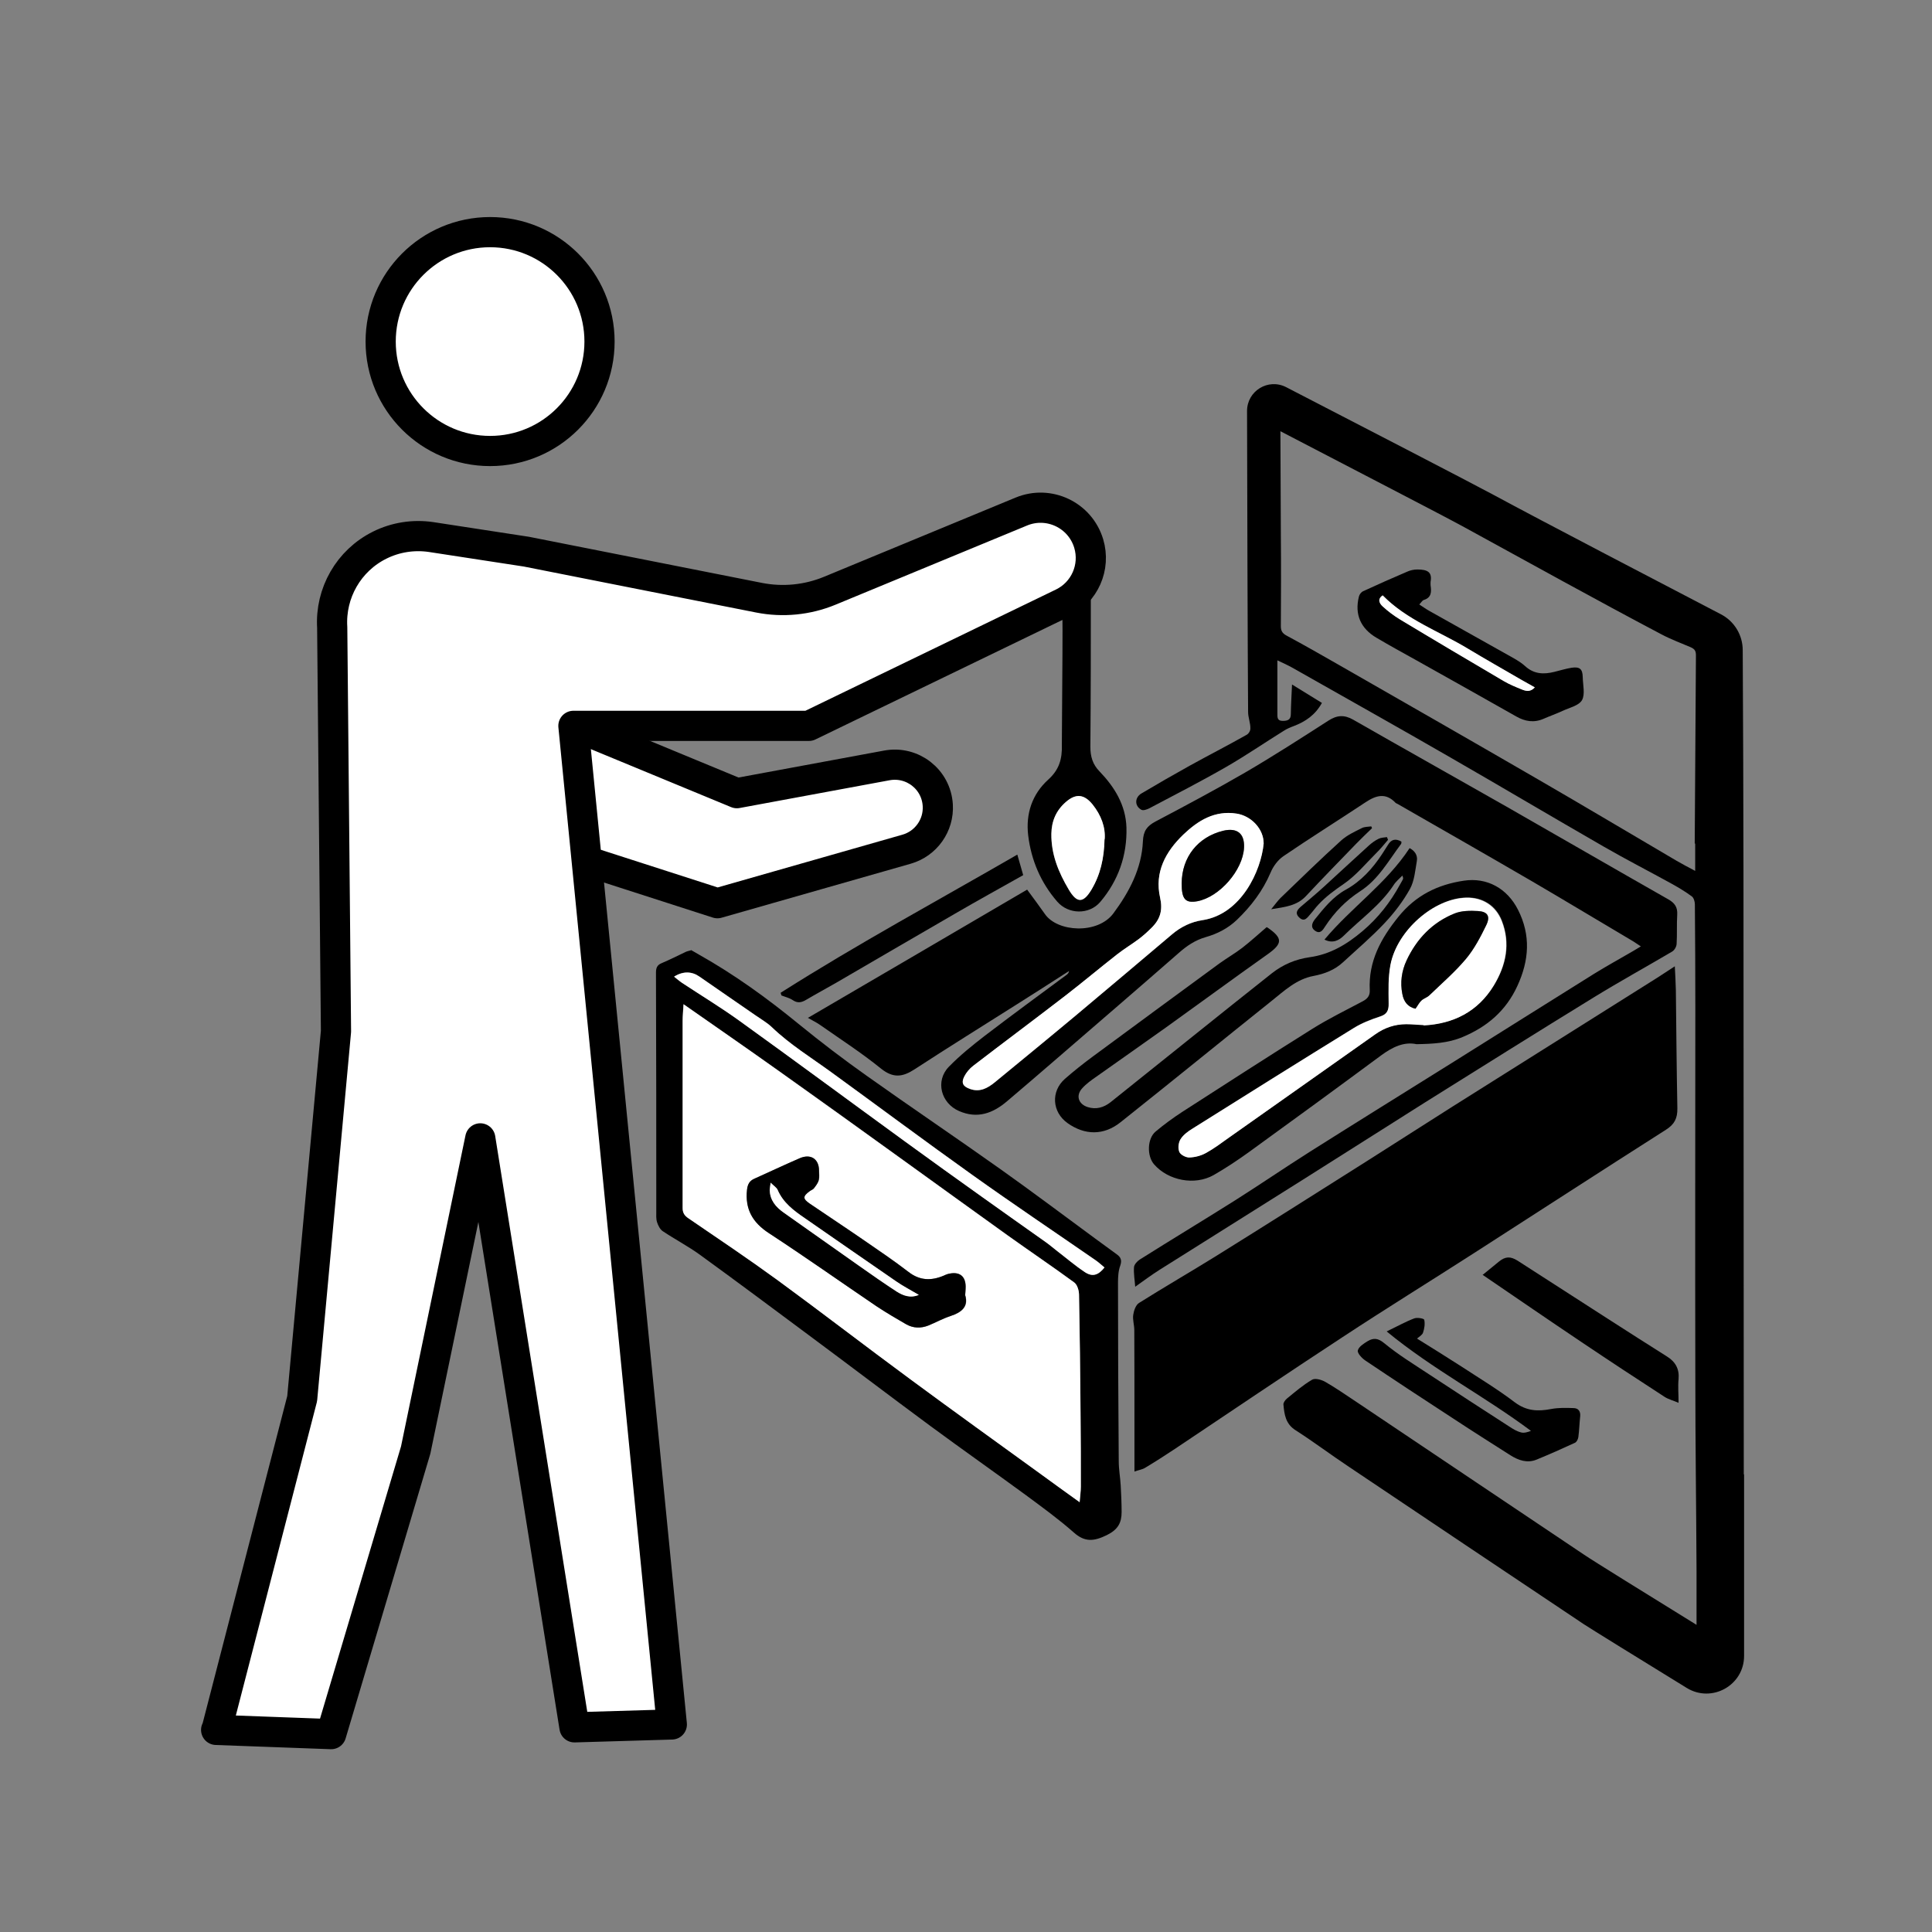 <?xml version="1.0" encoding="UTF-8"?>
<svg id="pictos" xmlns="http://www.w3.org/2000/svg" viewBox="0 0 128 128">
  <rect x="0" y="0" width="128" height="128" fill="#808080" stroke="none"/>
  <defs>
    <style>
      .cls-1 {
        stroke-linecap: round;
      }

      .cls-1, .cls-2, .cls-3 {
        fill: #fff;
      }

      .cls-1, .cls-3 {
        stroke: #000;
        stroke-linejoin: round;
        stroke-width: 2px;
      }
    </style>
  </defs>
  <path d="M75.16,97.5c0-1.16,0-2.23,0-3.3,0-2.03,0-4.05-.01-6.08,0-.34-.12-.69-.07-1.01.04-.28.17-.66.39-.79,1.67-1.05,3.38-2.04,5.06-3.08,3.36-2.09,6.7-4.21,10.04-6.32,1.9-1.2,3.8-2.43,5.7-3.63,4.51-2.84,9.03-5.68,13.54-8.52.36-.23.72-.47,1.15-.75.03.59.06,1.09.07,1.58.03,2.61.05,5.22.1,7.83.01.66-.19,1.06-.76,1.42-4.24,2.7-8.45,5.43-12.68,8.15-2.91,1.87-5.84,3.68-8.73,5.58-3.73,2.44-7.42,4.94-11.13,7.42-.65.43-1.3.85-1.97,1.25-.18.11-.41.14-.72.25Z"/>
  <path d="M53.52,67.44c4.9-2.86,9.75-5.7,14.53-8.5.42.57.81,1.09,1.18,1.62.83,1.2,3.49,1.35,4.53-.04,1.06-1.43,1.88-2.98,1.96-4.78.03-.69.27-1.01.83-1.31,1.99-1.05,3.98-2.11,5.93-3.24,1.87-1.09,3.7-2.27,5.52-3.44.57-.37,1.05-.41,1.65-.07,3.37,1.93,6.77,3.83,10.14,5.75,3.59,2.05,7.16,4.12,10.75,6.16.42.24.61.52.58,1.01-.04.65,0,1.3-.04,1.94-.01.18-.14.41-.29.5-1.73,1.02-3.49,1.99-5.2,3.04-3.73,2.29-7.44,4.62-11.15,6.94-2.72,1.71-5.42,3.44-8.14,5.15-3.17,2-6.34,3.98-9.51,5.98-.52.33-1.01.7-1.58,1.1-.03-.44-.11-.87-.08-1.29.01-.18.21-.4.38-.51,2.11-1.33,4.25-2.62,6.36-3.95,1.64-1.04,3.25-2.14,4.89-3.18,3.18-2.01,6.38-3.99,9.56-5.98,3.09-1.93,6.17-3.88,9.27-5.81.82-.51,1.68-.98,2.52-1.47.18-.1.35-.21.6-.36-.22-.14-.36-.24-.5-.33-2.23-1.32-4.45-2.66-6.69-3.97-2.97-1.73-5.95-3.43-8.93-5.14-.04-.02-.1-.04-.13-.07-.66-.7-1.31-.49-2-.03-1.81,1.2-3.65,2.35-5.44,3.57-.36.25-.67.67-.84,1.08-.52,1.22-1.3,2.24-2.24,3.14-.59.56-1.29.92-2.07,1.14-.69.2-1.25.58-1.78,1.05-2.73,2.39-5.49,4.76-8.23,7.13-1.04.9-2.09,1.8-3.14,2.69-.94.8-1.96,1.18-3.18.65-1.2-.52-1.59-1.99-.68-2.93.73-.75,1.56-1.42,2.39-2.06,1.78-1.36,3.58-2.68,5.38-4.01.09-.06.17-.13.2-.28-1.15.74-2.3,1.48-3.46,2.21-2.26,1.43-4.53,2.84-6.77,4.3-.8.52-1.42.61-2.24-.05-1.27-1.03-2.65-1.92-3.99-2.86-.25-.18-.53-.31-.87-.51ZM83.72,55.89c0-.95-.82-1.83-1.8-1.98-1.45-.22-2.55.45-3.52,1.39-1.19,1.13-1.92,2.49-1.54,4.18.18.8.02,1.4-.51,1.94-.28.29-.58.56-.9.8-.46.35-.97.65-1.43,1.01-1.15.9-2.26,1.84-3.42,2.73-2.03,1.56-4.08,3.09-6.11,4.65-.25.19-.47.45-.61.73-.21.43-.07.65.38.81.65.23,1.17-.05,1.65-.44,1.78-1.46,3.56-2.92,5.32-4.39,2.15-1.8,4.29-3.61,6.43-5.42.58-.49,1.26-.82,2-.93,2.58-.39,3.89-3.29,4.06-5.07Z"/>
  <path d="M70.39,43.41c0-1.29.02-1.98-.02-3.24-.03-1.15-.06-1.15,1.05-1.54.24-.08.48-.17.79-.28.02.31.06.57.06.82,0,3.44,0,6.87-.03,10.31,0,.64.15,1.16.6,1.62,1,1.04,1.74,2.23,1.79,3.72.05,1.86-.54,3.52-1.73,4.93-.74.87-2.12.84-2.86-.02-1.09-1.26-1.72-2.74-1.92-4.38-.17-1.44.26-2.73,1.33-3.7.72-.65.93-1.36.9-2.31M73.18,55.6c.06-.78-.24-1.58-.8-2.29-.55-.69-1.11-.75-1.78-.16-.63.55-.93,1.25-.95,2.09-.02,1.36.48,2.56,1.15,3.7.54.91.96.92,1.51,0,.58-.98.84-2.06.86-3.33Z"/>
  <path d="M45.78,62.94c.16.09.34.2.52.3,2.35,1.32,4.52,2.89,6.61,4.6,1.47,1.2,2.98,2.35,4.52,3.44,2.94,2.09,5.94,4.11,8.88,6.2,2.1,1.49,4.16,3.04,6.24,4.57.48.35.97.71,1.45,1.06.26.19.34.39.22.74-.13.35-.15.76-.15,1.15,0,3.94.02,7.88.05,11.82,0,.53.1,1.07.13,1.6.03.58.06,1.16.06,1.75,0,.71-.23,1.16-.97,1.53-.86.42-1.46.49-2.2-.17-1.01-.89-2.1-1.68-3.18-2.48-2.09-1.53-4.21-3.02-6.3-4.56-2.71-2-5.39-4.04-8.1-6.05-2.39-1.78-4.78-3.56-7.19-5.31-.79-.57-1.65-1.02-2.46-1.56-.18-.12-.31-.38-.38-.6-.07-.22-.05-.48-.05-.72,0-5.27,0-10.54-.02-15.81,0-.32.08-.51.38-.63.54-.23,1.06-.49,1.58-.74.1-.05.22-.07.36-.11ZM71.52,99.52c.03-.41.08-.72.08-1.04,0-1.67,0-3.34-.02-5.01-.02-2.58-.05-5.16-.1-7.73,0-.27-.12-.64-.32-.79-1.45-1.06-2.94-2.06-4.4-3.11-2.31-1.65-4.6-3.32-6.9-4.97-2.76-1.99-5.52-3.98-8.3-5.95-2.06-1.46-4.13-2.89-6.28-4.4-.03.43-.06.77-.06,1.1,0,4.13,0,8.27,0,12.4,0,.32.12.49.37.67,1.98,1.35,3.98,2.69,5.91,4.1,2.96,2.16,5.86,4.4,8.8,6.57,2.85,2.11,5.74,4.18,8.61,6.26.84.61,1.68,1.21,2.6,1.88ZM73.18,83.97c-.22-.18-.41-.36-.62-.5-2.72-1.88-5.46-3.72-8.15-5.64-3.14-2.24-6.23-4.55-9.35-6.81-1.32-.96-2.72-1.82-3.91-2.96-.32-.31-.73-.54-1.1-.8-1.24-.86-2.48-1.71-3.72-2.57-.49-.34-1.07-.37-1.67.01.19.15.35.3.53.41,1.27.84,2.57,1.63,3.81,2.52,3.67,2.64,7.31,5.33,10.96,7.99,1.7,1.24,3.41,2.46,5.13,3.69,1.4,1,2.8,1.98,4.2,2.98.24.17.46.36.69.54.63.49,1.23,1,1.89,1.44.5.34.89.22,1.31-.31Z"/>
  <path d="M115.53,97.68c0-13.27-.02-26.53-.02-39.8,0-3.64-.03-11.41-.05-14.8,0-1.01-.56-1.93-1.46-2.39-3.43-1.79-11.98-6.24-15.08-7.92-1.31-.71-9.45-4.92-13.71-7.12-1.19-.61-2.59.25-2.59,1.58.01,5.2.04,15.9.07,19.94,0,.37.16.73.15,1.1,0,.16-.12.35-.26.42-1.24.7-2.51,1.35-3.76,2.04-1.08.6-2.14,1.21-3.2,1.84-.45.27-.46.83,0,1.08.12.07.37-.02.53-.1,1.7-.9,3.42-1.78,5.09-2.74,1.3-.75,2.54-1.6,3.81-2.39.2-.13.43-.23.65-.31.79-.3,1.44-.74,1.88-1.54-.67-.41-1.31-.81-1.98-1.22-.03.69-.07,1.33-.08,1.97,0,.38-.23.44-.54.44-.37,0-.35-.24-.35-.5,0-1.15,0-2.3,0-3.51.32.15.65.3.96.47,3.51,1.99,7.03,3.96,10.53,5.98,3.39,1.95,6.74,3.94,10.13,5.89,1.49.86,3.02,1.64,4.52,2.47.45.25.9.52,1.32.83.13.1.2.35.2.53.02,2.27.03,4.54.03,6.81,0,8.19-.02,16.38,0,24.57,0,4.26.06,8.53.08,12.79,0,.41,0,1.81,0,3.56-3.28-2.03-6.81-4.21-7.47-4.66-5.02-3.37-10.04-6.73-15.05-10.1-.69-.46-1.37-.93-2.08-1.34-.25-.14-.67-.26-.87-.14-.6.35-1.13.81-1.67,1.25-.11.09-.24.27-.23.39.06.66.14,1.29.81,1.71,1.2.77,2.34,1.63,3.53,2.42,5.18,3.48,10.36,6.95,15.55,10.42.42.28,3.95,2.46,6.83,4.23,1.66,1.02,3.8-.17,3.8-2.12,0-4.45,0-10.79,0-12.03ZM112.31,55.89c0,.57,0,1.13,0,1.81-.47-.25-.85-.45-1.23-.67-3.05-1.79-6.08-3.6-9.14-5.37-4.4-2.55-8.82-5.08-13.24-7.61-1.15-.66-2.31-1.32-3.48-1.95-.27-.15-.36-.32-.36-.61.01-1.99.02-3.99,0-5.98,0-1.07-.02-4.06-.03-6.94,4.79,2.5,10.73,5.56,12.24,6.39,4.33,2.37,8.65,4.77,13.01,7.07.62.33,1.28.57,1.93.85.3.13.35.28.35.55-.03,4.15-.05,8.3-.08,12.45Z"/>
  <path d="M93.85,69.18c-.83-.18-1.59.19-2.33.73-2.92,2.16-5.85,4.3-8.79,6.43-.75.54-1.52,1.05-2.32,1.51-1.25.71-3.01.37-3.95-.71-.48-.55-.46-1.7.1-2.17.56-.47,1.15-.9,1.76-1.3,2.86-1.84,5.72-3.69,8.6-5.49,1.08-.68,2.23-1.24,3.36-1.84.32-.17.49-.37.47-.75-.09-1.89.72-3.39,1.89-4.84,1.16-1.44,2.61-2.14,4.33-2.4,1.56-.24,2.89.52,3.6,1.92.86,1.69.74,3.36-.04,5.05-.75,1.64-2,2.71-3.64,3.39-.95.4-1.95.45-3.06.47ZM94.33,67.92c2-.1,3.6-.92,4.65-2.64.81-1.32,1.12-2.76.53-4.28-.39-1.01-1.27-1.57-2.36-1.54-2.13.05-4.57,2.16-5.01,4.44-.16.83-.13,1.7-.12,2.56,0,.48-.11.73-.59.88-.6.19-1.2.43-1.73.76-3.57,2.2-7.13,4.43-10.68,6.66-.3.19-.61.42-.79.7-.14.22-.18.6-.08.84.08.19.43.38.65.37.37,0,.77-.11,1.1-.29.53-.28,1.01-.65,1.5-1,3.24-2.29,6.49-4.58,9.73-6.87.61-.43,1.29-.67,2.05-.67.39,0,.78.04,1.17.06Z"/>
  <path d="M83.92,61.43s.02,0,.08.04c1,.69.97,1.05,0,1.74-2.26,1.6-4.49,3.24-6.75,4.86-1.53,1.09-3.07,2.17-4.61,3.26-.33.23-.67.47-.94.77-.44.48-.26,1.05.37,1.25.55.17,1.05.03,1.5-.32,1.86-1.49,3.72-2.98,5.58-4.47,1.71-1.37,3.42-2.74,5.13-4.09.73-.57,1.56-.92,2.48-1.05,1.36-.19,2.46-.84,3.51-1.73,1.04-.88,1.84-1.91,2.48-3.08.06-.11.13-.22.19-.34.03-.06.03-.12-.03-.26-.2.21-.43.39-.58.63-.88,1.34-2.19,2.25-3.3,3.35-.31.31-.74.54-1.28.26,1.78-2.13,4.1-3.71,5.64-6.06.31.16.55.45.48.85-.11.63-.16,1.32-.46,1.86-.45.81-1.03,1.57-1.67,2.25-.86.92-1.83,1.74-2.76,2.6-.55.51-1.22.77-1.96.91-1.12.21-1.92.97-2.77,1.65-3.34,2.67-6.66,5.38-10.01,8.04-1.11.89-2.37.87-3.51.06-1.03-.73-1.12-2.1-.18-2.93.58-.51,1.2-1,1.82-1.46,2.8-2.07,5.61-4.13,8.42-6.19.5-.36,1.04-.67,1.52-1.04.53-.41,1.03-.87,1.58-1.34Z"/>
  <path d="M94.02,40.04c.25.16.45.31.67.43,1.72.97,3.45,1.93,5.17,2.9.41.23.84.45,1.18.76.59.54,1.24.56,1.95.38.38-.09.75-.21,1.13-.27.54-.08.73.08.74.62.01.52.17,1.14-.05,1.53-.21.36-.84.5-1.29.71-.41.19-.84.34-1.25.52-.64.28-1.23.18-1.81-.15-2.21-1.25-4.43-2.5-6.65-3.74-.88-.49-1.76-.97-2.62-1.48-1.05-.62-1.45-1.55-1.16-2.72.03-.14.15-.3.28-.36.97-.45,1.95-.88,2.93-1.3.2-.09.44-.14.66-.14.66,0,1,.16.88.81-.01.08,0,.16,0,.24.06.42.07.81-.45.97-.1.03-.17.17-.31.31ZM101.69,45.54c-.33-.19-.61-.34-.89-.5-1.19-.69-2.39-1.37-3.57-2.08-1.89-1.14-4.03-1.89-5.63-3.52-.38.26-.2.55,0,.73.35.33.75.63,1.16.87,2.28,1.37,4.56,2.73,6.85,4.07.39.23.81.4,1.23.57.27.11.55.17.84-.15Z"/>
  <path d="M93.89,88.69c.98.61,1.95,1.21,2.91,1.83,1.19.78,2.42,1.52,3.55,2.38.78.59,1.54.62,2.42.45.48-.09.98-.08,1.48-.06.32,0,.48.22.44.56-.05.45-.06.91-.12,1.36-.02.14-.11.33-.23.38-.84.39-1.68.76-2.53,1.11-.63.26-1.21.05-1.75-.29-1.24-.79-2.49-1.58-3.72-2.39-1.97-1.28-3.93-2.57-5.88-3.88-.23-.15-.55-.5-.5-.67.06-.25.4-.46.66-.62.38-.22.68-.2,1.09.14.92.76,1.95,1.39,2.95,2.05,1.77,1.17,3.55,2.32,5.33,3.47.24.16.5.32.78.39.2.06.45-.02.66-.1-3.09-2.31-6.5-4.07-9.56-6.59.69-.33,1.24-.64,1.82-.86.2-.08.65,0,.67.09.06.27.01.58-.08.85-.05.16-.26.27-.38.38Z"/>
  <path d="M98.21,84.48c.41-.34.75-.61,1.09-.89.44-.36.77-.36,1.24-.07,2,1.29,4,2.58,6.01,3.87,1.29.83,2.59,1.66,3.89,2.48.56.35.83.82.77,1.5-.05.48,0,.97,0,1.57-.35-.15-.67-.23-.92-.39-1.85-1.2-3.69-2.41-5.52-3.64-2.18-1.46-4.34-2.95-6.53-4.44Z"/>
  <path d="M51.71,65.78c5.1-3.24,10.43-6.12,15.69-9.16.13.47.26.9.39,1.36-1.49.84-3.02,1.68-4.53,2.56-2.62,1.51-5.24,3.05-7.86,4.57-.66.38-1.33.74-1.99,1.13-.3.18-.57.24-.89.02-.22-.15-.5-.21-.75-.31l-.05-.17Z"/>
  <path d="M84.21,60.25c.27-.33.43-.56.63-.76,1.33-1.28,2.65-2.57,4.02-3.81.39-.35.89-.58,1.37-.82.18-.09.41-.08.62-.11.02.04.03.08.05.12-.34.33-.69.66-1.02,1-1.12,1.16-2.26,2.32-3.36,3.5-.6.64-1.37.72-2.31.87Z"/>
  <path d="M92.85,55.75c-.01.08,0,.14-.03.17-.83,1.11-1.51,2.36-2.71,3.13-.94.61-1.7,1.39-2.31,2.32-.16.25-.33.54-.68.29-.32-.23-.18-.53,0-.76.6-.74,1.19-1.49,2.05-1.96,1.01-.56,1.77-1.4,2.4-2.36.13-.2.26-.41.39-.61.21-.35.49-.44.89-.21Z"/>
  <path d="M91.97,55.63c-.26.3-.51.62-.8.9-.7.7-1.34,1.48-2.14,2.03-.61.42-1.18.83-1.68,1.37-.19.2-.35.43-.53.63-.2.22-.39.56-.74.23-.33-.31-.1-.55.15-.76.49-.42.99-.83,1.47-1.27,1-.91,1.99-1.84,3-2.75.19-.17.41-.33.64-.44.16-.08.37-.08.55-.11.02.06.05.12.07.18Z"/>
  <path class="cls-2" d="M83.72,55.89c-.17,1.78-1.47,4.68-4.06,5.07-.74.11-1.42.44-2,.93-2.14,1.81-4.28,3.62-6.43,5.42-1.77,1.48-3.55,2.93-5.32,4.39-.48.39-.99.68-1.65.44-.45-.16-.59-.39-.38-.81.14-.28.36-.54.61-.73,2.03-1.56,4.09-3.09,6.11-4.65,1.15-.89,2.27-1.83,3.42-2.73.46-.36.96-.66,1.43-1.01.32-.24.62-.52.9-.8.53-.55.69-1.14.51-1.94-.38-1.68.36-3.04,1.54-4.18.98-.93,2.07-1.61,3.52-1.39.99.15,1.81,1.03,1.8,1.98ZM78.29,58.52c0,1.04.24,1.33,1.03,1.19,1.47-.27,3.03-2.06,3.1-3.55.04-.94-.46-1.34-1.38-1.12-1.68.41-2.74,1.75-2.75,3.48Z"/>
  <path class="cls-2" d="M73.18,55.6c-.03,1.28-.28,2.35-.86,3.33-.55.92-.97.92-1.51,0-.68-1.14-1.17-2.33-1.15-3.7.01-.84.32-1.54.95-2.09.67-.59,1.22-.53,1.78.16.57.71.86,1.51.8,2.29Z"/>
  <path class="cls-2" d="M71.52,99.52c-.93-.67-1.77-1.27-2.6-1.88-2.87-2.08-5.75-4.15-8.61-6.26-2.95-2.17-5.85-4.41-8.8-6.57-1.94-1.41-3.93-2.75-5.91-4.1-.25-.17-.37-.35-.37-.67,0-4.13,0-8.27,0-12.4,0-.34.04-.67.06-1.1,2.15,1.5,4.22,2.93,6.28,4.4,2.77,1.97,5.54,3.96,8.3,5.95,2.3,1.65,4.59,3.32,6.9,4.97,1.46,1.04,2.95,2.05,4.4,3.11.2.14.31.52.32.79.05,2.58.08,5.15.1,7.73.02,1.67.02,3.34.02,5.01,0,.31-.05.63-.08,1.04ZM63.95,85.83c.01-.23.02-.34.03-.45.05-.83-.39-1.19-1.19-.97-.09.02-.18.07-.27.11-.82.34-1.57.33-2.32-.25-.96-.74-1.97-1.42-2.97-2.11-1.19-.82-2.39-1.61-3.58-2.42-.47-.32-.47-.48,0-.82.09-.07.22-.1.28-.19.13-.17.26-.35.32-.54.06-.2.02-.42.02-.63,0-.78-.55-1.15-1.29-.82-1.01.44-2.01.91-3.01,1.36-.31.14-.43.37-.47.72-.14,1.29.36,2.17,1.45,2.88,2.4,1.57,4.74,3.23,7.11,4.83.64.43,1.31.83,1.99,1.21.46.27.96.28,1.46.08.5-.2.97-.46,1.47-.63.74-.24,1.2-.63.98-1.36Z"/>
  <path class="cls-2" d="M73.18,83.97c-.42.53-.81.64-1.31.31-.66-.44-1.26-.96-1.89-1.44-.23-.18-.45-.37-.69-.54-1.4-.99-2.8-1.98-4.2-2.98-1.71-1.22-3.43-2.45-5.13-3.69-3.66-2.66-7.29-5.35-10.96-7.99-1.23-.89-2.54-1.68-3.81-2.52-.18-.12-.34-.27-.53-.41.6-.38,1.18-.35,1.67-.01,1.23.86,2.48,1.71,3.72,2.57.37.26.78.49,1.1.8,1.19,1.14,2.59,2,3.91,2.96,3.12,2.27,6.21,4.57,9.35,6.81,2.69,1.92,5.43,3.76,8.15,5.64.21.14.4.32.62.5Z"/>
  <path class="cls-2" d="M94.33,67.92c-.39-.02-.78-.06-1.17-.06-.75,0-1.43.23-2.05.67-3.24,2.29-6.48,4.58-9.73,6.87-.49.35-.97.71-1.5,1-.33.18-.73.28-1.1.29-.22,0-.57-.18-.65-.37-.1-.24-.06-.62.08-.84.18-.29.49-.52.79-.7,3.55-2.23,7.11-4.46,10.68-6.66.53-.33,1.13-.56,1.73-.76.48-.15.6-.41.59-.88-.01-.85-.04-1.73.12-2.56.44-2.28,2.88-4.39,5.01-4.44,1.08-.03,1.96.53,2.36,1.54.59,1.51.27,2.95-.53,4.28-1.05,1.72-2.66,2.54-4.65,2.64ZM93.78,66.83c.15-.22.24-.41.39-.54.15-.14.37-.2.52-.34.83-.8,1.71-1.55,2.44-2.43.55-.66.96-1.45,1.34-2.23.28-.58.1-.89-.54-.93-.52-.03-1.09-.03-1.56.16-1.47.59-2.51,1.68-3.18,3.11-.33.7-.44,1.46-.28,2.23.1.5.35.86.87.97Z"/>
  <path class="cls-2" d="M101.69,45.54c-.29.32-.58.25-.84.15-.42-.17-.84-.34-1.23-.57-2.29-1.35-4.58-2.7-6.85-4.07-.41-.25-.81-.55-1.16-.87-.2-.18-.38-.48,0-.73,1.6,1.63,3.74,2.38,5.63,3.52,1.18.71,2.38,1.39,3.57,2.08.28.16.56.31.89.5Z"/>
  <path d="M78.29,58.52c.01-1.73,1.07-3.07,2.75-3.48.92-.22,1.43.18,1.38,1.12-.07,1.49-1.63,3.28-3.1,3.55-.79.14-1.04-.14-1.03-1.19Z"/>
  <path d="M63.95,85.83c.21.74-.24,1.12-.98,1.36-.5.16-.98.43-1.47.63-.49.19-.99.18-1.46-.08-.67-.39-1.34-.78-1.99-1.21-2.37-1.61-4.71-3.26-7.11-4.83-1.09-.71-1.59-1.6-1.45-2.88.04-.35.16-.58.47-.72,1-.45,2-.92,3.01-1.36.74-.32,1.29.04,1.29.82,0,.21.03.43-.02.63-.05.2-.19.37-.32.54-.06.08-.19.12-.28.19-.46.34-.46.5,0,.82,1.19.81,2.39,1.6,3.58,2.42,1,.69,2.01,1.37,2.97,2.11.75.58,1.5.59,2.32.25.09-.04.18-.08.27-.11.8-.21,1.24.15,1.19.97,0,.11-.01.23-.03.45ZM60.88,85.79c-.54-.32-1.05-.58-1.51-.9-2.03-1.39-4.05-2.8-6.07-4.2-.73-.5-1.42-1.02-1.79-1.87-.06-.15-.24-.25-.46-.47-.03.26-.06.38-.06.5.02.66.4,1.11.91,1.47,1.67,1.18,3.33,2.36,5,3.53.82.58,1.64,1.15,2.48,1.7.44.28.92.47,1.49.23Z"/>
  <path d="M93.78,66.83c-.52-.12-.78-.48-.87-.97-.15-.77-.05-1.52.28-2.23.67-1.43,1.71-2.52,3.18-3.11.47-.19,1.04-.19,1.56-.16.63.04.82.35.54.93-.38.78-.79,1.57-1.34,2.23-.74.88-1.61,1.63-2.44,2.43-.15.14-.37.2-.52.34-.14.13-.23.32-.39.54Z"/>
  <path class="cls-2" d="M60.88,85.79c-.57.24-1.05.05-1.49-.23-.84-.55-1.66-1.12-2.48-1.7-1.67-1.17-3.33-2.36-5-3.53-.51-.36-.89-.81-.91-1.47,0-.12.03-.24.06-.5.22.22.39.32.46.47.36.85,1.06,1.37,1.79,1.87,2.03,1.4,4.04,2.81,6.07,4.2.46.32.97.58,1.51.9Z"/>
  <circle class="cls-3" cx="32.47" cy="22.63" r="7.25"/>
  <path class="cls-3" d="M38.01,48.08l10.81,4.47,9.94-1.84c1.69-.31,3.27.92,3.37,2.64h0c.08,1.33-.78,2.54-2.06,2.91l-12.54,3.58-9.56-3.08"/>
  <path class="cls-1" d="M14.35,114.59l5.67-21.93,2.24-24.33-.25-26.76c-.14-2.28,1.09-4.43,3.14-5.45h0c1.06-.53,2.25-.71,3.41-.54l6.32.97,15.41,3.05c1.57.31,3.2.15,4.68-.46l12.7-5.25c1.82-.75,3.89.23,4.46,2.12h0c.47,1.57-.27,3.24-1.74,3.95l-16.8,8.13h-15.6l6.52,66.16-6.45.19-6.24-39.02-4.28,20.65-5.6,18.82-7.62-.28Z"/>
</svg>